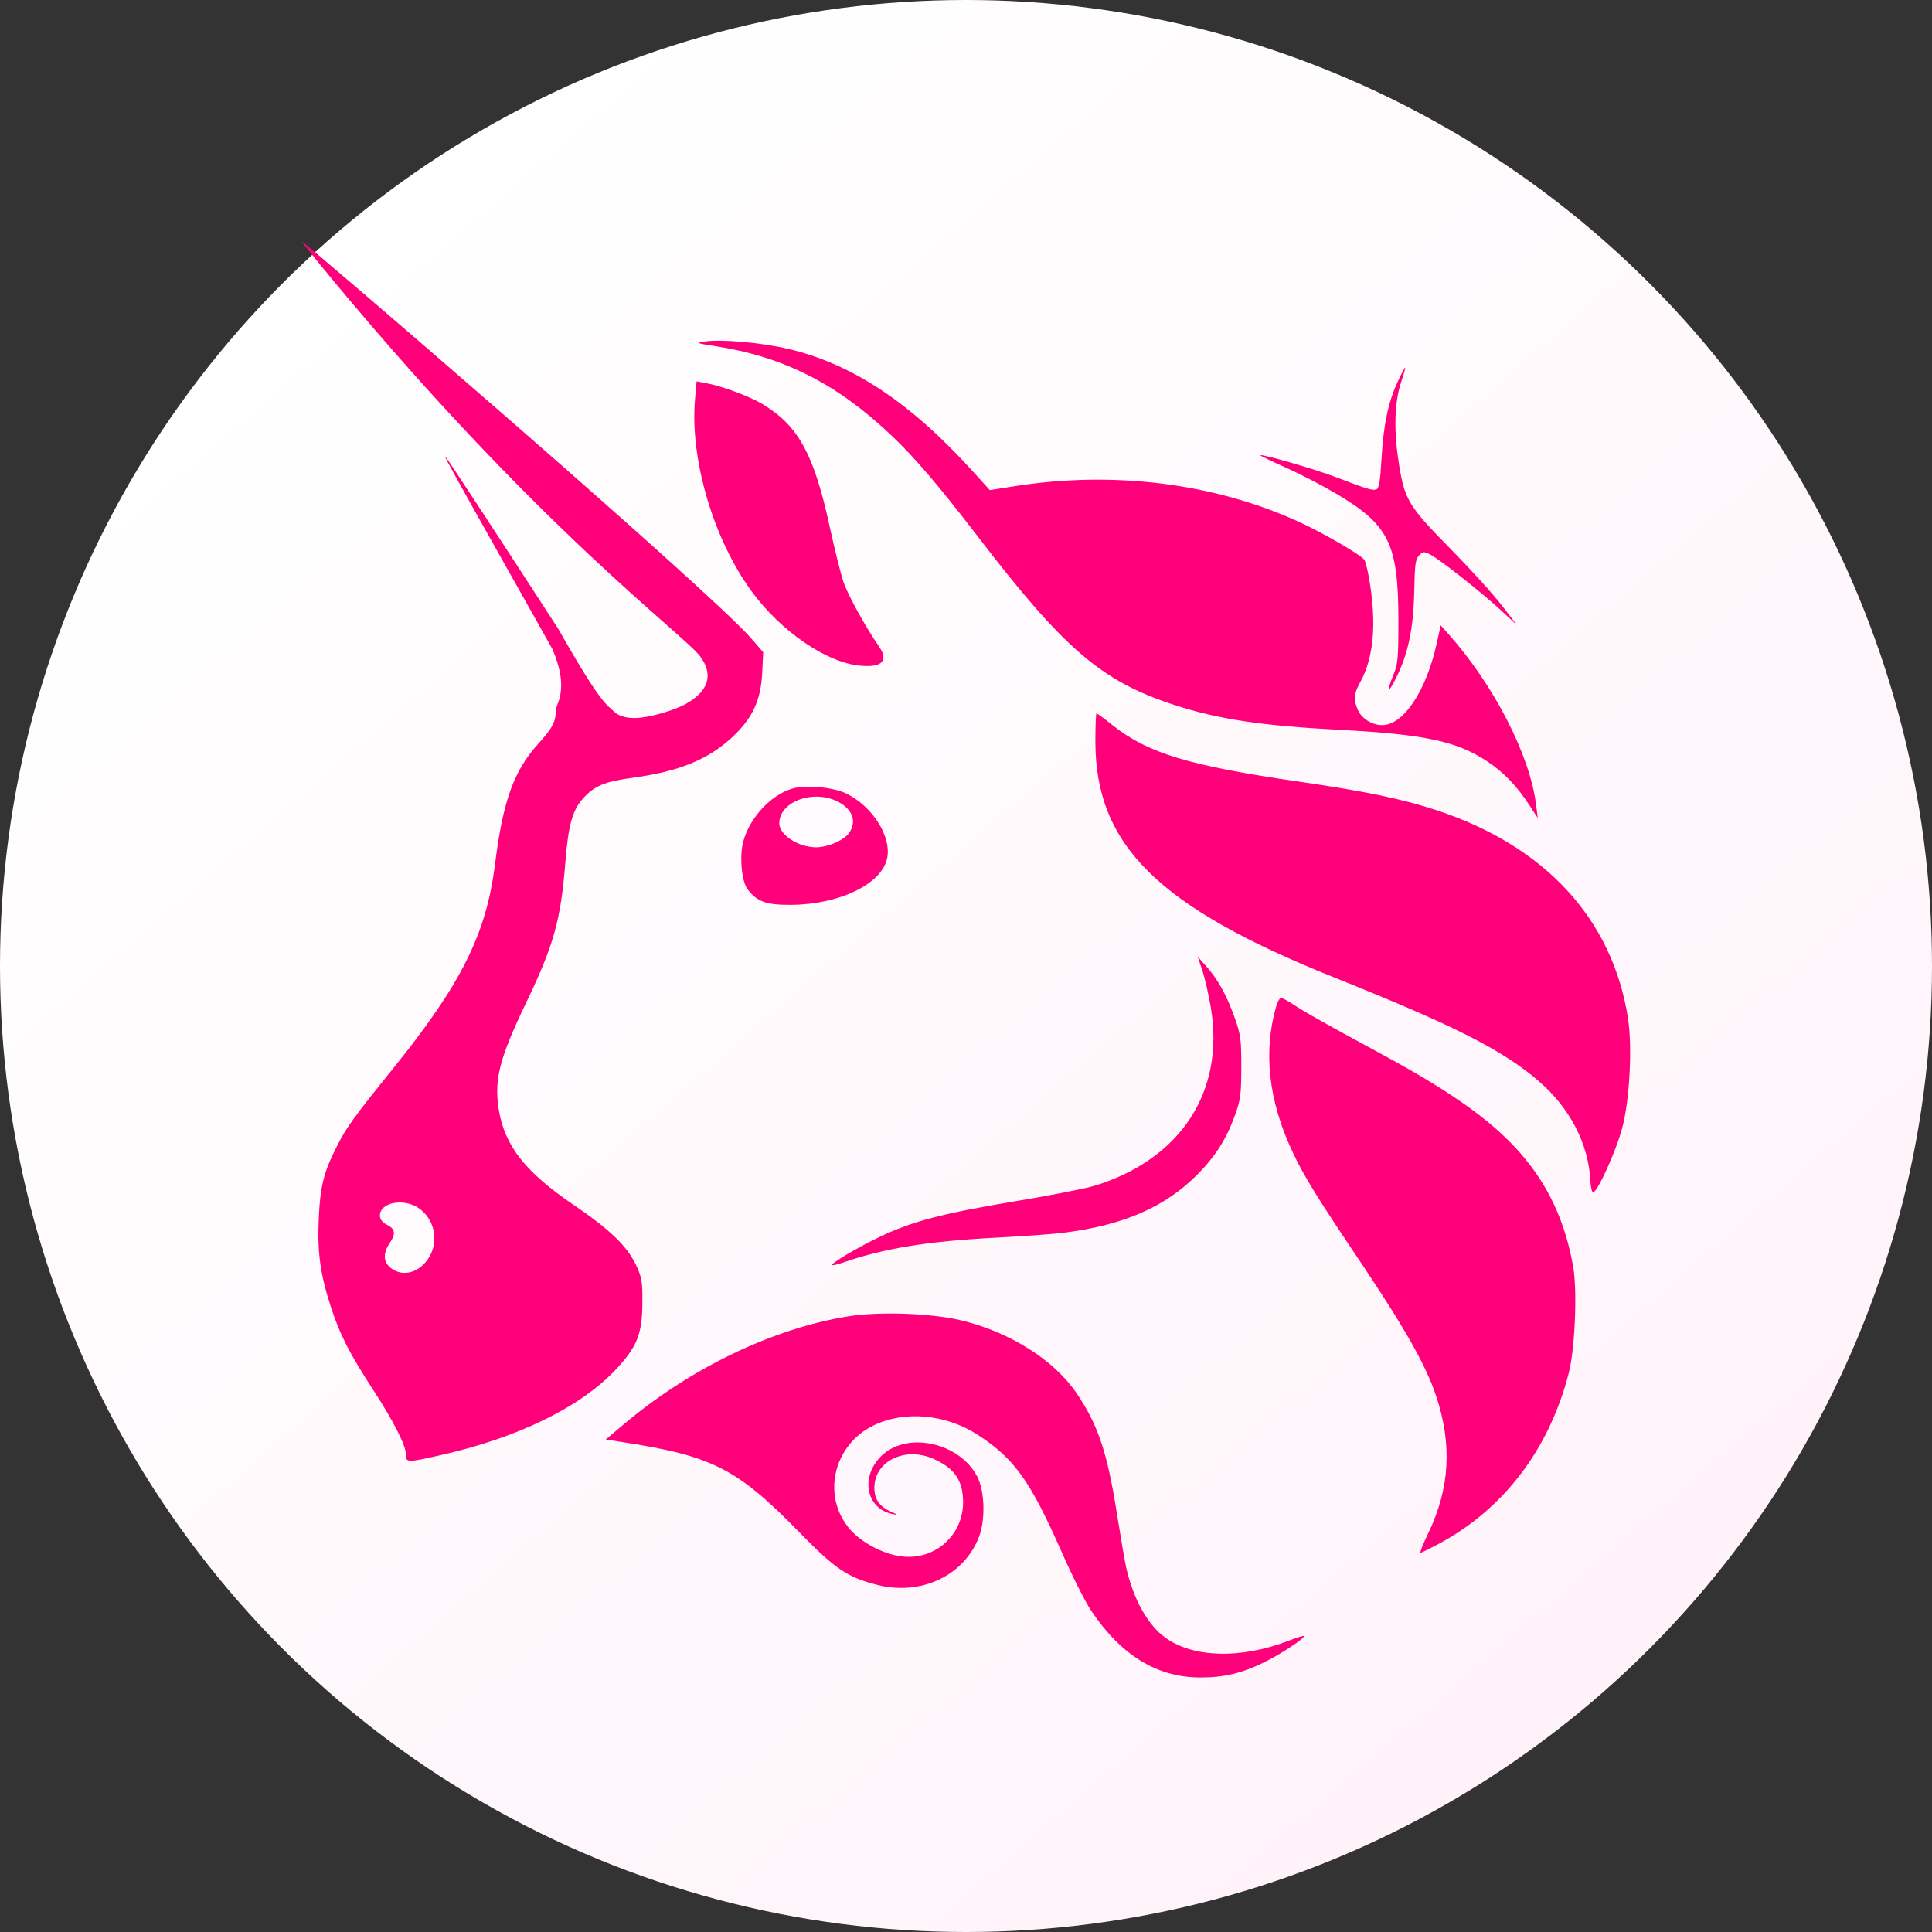 <?xml version="1.0" encoding="UTF-8"?>
<svg width="32px" height="32px" viewBox="0 0 32 32" version="1.1" xmlns="http://www.w3.org/2000/svg" xmlns:xlink="http://www.w3.org/1999/xlink">
    <rect x="0" y="0" width="32" height="32" fill="#333333" stroke="none"/>
    <title>UNI</title>
    <defs>
        <linearGradient x1="77.841%" y1="89.879%" x2="13.841%" y2="15.987%" id="linearGradient-1">
            <stop stop-color="#FFF3F9" offset="0%"></stop>
            <stop stop-color="#FFFFFF" offset="100%"></stop>
        </linearGradient>
    </defs>
    <g id="Page-1" stroke="none" stroke-width="1" fill="none" fill-rule="evenodd">
        <g id="Artboard备份" transform="translate(-1812, -3959)" fill-rule="nonzero">
            <g id="UNI" transform="translate(1812, 3959)">
                <circle id="椭圆形" fill="url(#linearGradient-1)" cx="16" cy="16" r="16"></circle>
                <path d="M15.958,21.878 C16.749,22.079 17.457,22.53 17.825,23.067 C18.184,23.592 18.339,24.049 18.499,25.067 C18.563,25.468 18.632,25.871 18.653,25.963 C18.773,26.49 19.008,26.912 19.299,27.123 C19.761,27.46 20.557,27.48 21.34,27.177 C21.473,27.125 21.588,27.09 21.596,27.098 C21.625,27.126 21.23,27.388 20.952,27.526 C20.578,27.712 20.28,27.784 19.885,27.784 C19.168,27.784 18.573,27.421 18.076,26.682 C17.978,26.537 17.759,26.101 17.588,25.714 C17.063,24.525 16.805,24.163 16.196,23.766 C15.666,23.422 14.982,23.36 14.468,23.61 C13.793,23.939 13.604,24.797 14.088,25.341 C14.28,25.557 14.639,25.743 14.932,25.779 C15.48,25.847 15.952,25.433 15.952,24.882 C15.952,24.525 15.813,24.321 15.466,24.165 C14.991,23.952 14.48,24.201 14.482,24.645 C14.483,24.834 14.566,24.952 14.757,25.038 C14.879,25.093 14.882,25.098 14.782,25.077 C14.346,24.987 14.244,24.465 14.595,24.118 C15.016,23.702 15.886,23.886 16.185,24.454 C16.31,24.693 16.325,25.168 16.215,25.455 C15.97,26.097 15.256,26.435 14.532,26.251 C14.038,26.126 13.837,25.991 13.243,25.382 C12.209,24.324 11.808,24.118 10.318,23.887 L10.033,23.843 L10.357,23.57 C11.449,22.655 12.806,22.004 14.043,21.804 C14.576,21.718 15.464,21.752 15.958,21.878 Z M21.218,16.528 C21.24,16.528 21.332,16.578 21.423,16.638 C21.603,16.759 21.964,16.961 22.926,17.483 C24.126,18.133 24.811,18.637 25.276,19.212 C25.684,19.716 25.936,20.29 26.058,20.99 C26.126,21.387 26.086,22.341 25.984,22.74 C25.661,23.999 24.911,24.988 23.841,25.565 C23.684,25.649 23.543,25.719 23.528,25.719 C23.513,25.719 23.57,25.575 23.655,25.398 C24.015,24.651 24.056,23.923 23.784,23.114 C23.629,22.653 23.325,22.099 22.733,21.203 L22.592,20.99 C21.794,19.802 21.599,19.486 21.403,19.067 C21.012,18.232 20.922,17.426 21.136,16.674 C21.159,16.594 21.196,16.528 21.218,16.528 Z M5,4 C5.021,4 6.572,5.326 8.259,6.796 L8.702,7.182 C10.402,8.668 12.116,10.195 12.449,10.581 L12.449,10.581 L12.641,10.803 L12.624,11.149 C12.602,11.605 12.458,11.908 12.115,12.222 C11.719,12.585 11.238,12.779 10.482,12.882 C10.018,12.945 9.849,13.014 9.662,13.219 C9.482,13.416 9.413,13.661 9.364,14.283 C9.287,15.245 9.174,15.652 8.715,16.606 C8.273,17.528 8.183,17.877 8.26,18.37 C8.355,18.972 8.696,19.41 9.497,19.954 C10.107,20.369 10.384,20.636 10.537,20.958 C10.63,21.156 10.642,21.228 10.64,21.572 C10.638,22.097 10.553,22.309 10.191,22.693 C9.606,23.312 8.566,23.818 7.285,24.105 C6.749,24.226 6.726,24.225 6.726,24.102 C6.726,23.948 6.527,23.553 6.181,23.021 C5.781,22.405 5.625,22.097 5.475,21.63 C5.303,21.097 5.255,20.737 5.28,20.18 C5.303,19.653 5.361,19.419 5.572,19.001 C5.74,18.67 5.848,18.519 6.512,17.697 C7.645,16.291 8.054,15.47 8.2,14.308 C8.33,13.271 8.509,12.77 8.911,12.324 C9.153,12.057 9.206,11.955 9.206,11.761 C9.206,11.665 9.44,11.419 9.148,10.748 C7.926,8.576 7.529,7.869 7.416,7.654 L7.395,7.614 C7.37,7.565 7.373,7.563 7.383,7.571 C7.413,7.599 8.25,8.878 9.25,10.421 C9.97,11.692 10.049,11.668 10.189,11.801 C10.189,11.801 10.272,11.893 10.514,11.893 C10.728,11.893 11.155,11.774 11.363,11.657 C11.737,11.446 11.819,11.177 11.601,10.877 C11.337,10.514 8.96,8.796 5.508,4.633 C5.22,4.285 4.991,4 5,4 Z M6.293,20.132 C6.293,20.197 6.329,20.245 6.411,20.287 C6.549,20.357 6.559,20.436 6.45,20.598 C6.34,20.762 6.349,20.906 6.475,21.004 C6.678,21.162 6.965,21.075 7.116,20.81 C7.273,20.534 7.189,20.179 6.927,20.005 C6.678,19.841 6.293,19.918 6.293,20.132 Z M19.838,15.847 L19.977,16.002 C20.17,16.217 20.322,16.492 20.451,16.859 C20.55,17.139 20.561,17.222 20.56,17.677 C20.559,18.124 20.547,18.217 20.456,18.469 C20.313,18.866 20.134,19.148 19.836,19.45 C19.298,19.994 18.608,20.294 17.611,20.419 C17.438,20.441 16.933,20.477 16.489,20.5 C15.371,20.558 14.634,20.678 13.973,20.909 C13.878,20.942 13.793,20.962 13.784,20.953 C13.757,20.927 14.208,20.66 14.58,20.482 C15.104,20.231 15.627,20.094 16.797,19.9 C17.375,19.804 17.971,19.688 18.123,19.642 C19.554,19.206 20.29,18.08 20.055,16.687 C20.018,16.469 19.954,16.191 19.913,16.069 L19.838,15.847 Z M18.162,11.815 C18.173,11.815 18.287,11.899 18.415,12.002 C19.011,12.477 19.679,12.68 21.527,12.948 C22.615,13.106 23.227,13.233 23.792,13.419 C25.587,14.011 26.697,15.211 26.962,16.847 C27.039,17.322 26.994,18.213 26.869,18.682 C26.771,19.053 26.47,19.722 26.39,19.748 C26.368,19.755 26.347,19.671 26.341,19.556 C26.311,18.942 25.999,18.344 25.474,17.896 C24.878,17.387 24.077,16.982 22.119,16.198 C19.178,15.022 18.143,14 18.143,12.277 C18.143,12.023 18.151,11.815 18.162,11.815 Z M13.118,13.063 C13.344,12.994 13.81,13.038 14.029,13.149 C14.455,13.364 14.763,13.853 14.696,14.206 C14.614,14.637 13.912,14.981 13.103,14.987 C12.691,14.99 12.538,14.935 12.38,14.726 C12.283,14.596 12.246,14.176 12.311,13.937 C12.418,13.545 12.763,13.171 13.118,13.063 Z M12.907,13.639 C12.907,13.828 13.225,14.034 13.517,14.034 C13.711,14.034 13.977,13.919 14.063,13.797 C14.187,13.621 14.133,13.431 13.921,13.302 C13.517,13.057 12.907,13.26 12.907,13.639 Z M13.061,5.78 C14.123,6.031 15.089,6.674 16.12,7.815 L16.394,8.118 L16.786,8.056 C18.437,7.792 20.117,8.002 21.522,8.647 C21.909,8.824 22.518,9.177 22.595,9.268 C22.619,9.297 22.663,9.483 22.693,9.682 C22.798,10.37 22.746,10.897 22.534,11.29 C22.419,11.505 22.412,11.572 22.49,11.756 C22.552,11.902 22.724,12.01 22.895,12.01 C23.244,12.01 23.62,11.449 23.794,10.668 L23.863,10.358 L24,10.512 C24.751,11.359 25.342,12.513 25.443,13.334 L25.47,13.549 L25.343,13.354 C25.126,13.019 24.907,12.791 24.628,12.607 C24.123,12.275 23.59,12.162 22.178,12.088 C20.903,12.021 20.181,11.913 19.465,11.681 C18.247,11.287 17.633,10.761 16.187,8.875 C15.544,8.037 15.147,7.573 14.752,7.2 C13.855,6.352 12.973,5.907 11.844,5.733 C11.534,5.685 11.521,5.68 11.667,5.657 C11.946,5.615 12.606,5.673 13.061,5.78 Z M23.272,6.09 C23.281,6.09 23.254,6.189 23.213,6.31 C23.101,6.638 23.082,7.087 23.16,7.609 C23.257,8.272 23.313,8.368 24.018,9.083 C24.348,9.419 24.733,9.843 24.872,10.024 L25.126,10.355 L24.872,10.119 C24.562,9.83 23.85,9.266 23.692,9.186 C23.587,9.132 23.571,9.133 23.506,9.197 C23.446,9.257 23.433,9.346 23.425,9.767 C23.412,10.425 23.322,10.846 23.104,11.268 C22.987,11.496 22.968,11.447 23.075,11.19 C23.154,10.998 23.162,10.913 23.162,10.277 C23.16,8.999 23.008,8.692 22.112,8.165 C21.885,8.032 21.512,7.84 21.282,7.738 C21.052,7.636 20.869,7.547 20.876,7.541 C20.901,7.516 21.774,7.769 22.126,7.903 C22.649,8.103 22.735,8.129 22.798,8.105 C22.841,8.089 22.862,7.966 22.882,7.604 C22.914,7.042 22.991,6.672 23.145,6.334 C23.206,6.2 23.263,6.09 23.272,6.09 Z M11.538,6.317 L11.681,6.343 C11.95,6.392 12.413,6.563 12.631,6.694 C13.227,7.054 13.485,7.528 13.747,8.744 C13.824,9.1 13.925,9.503 13.971,9.64 C14.046,9.859 14.328,10.372 14.558,10.706 C14.723,10.946 14.613,11.059 14.248,11.026 C13.69,10.976 12.934,10.458 12.446,9.79 C11.817,8.929 11.427,7.609 11.511,6.622 L11.538,6.317 Z" id="形状结合" fill="#FF007A"></path>
            </g>
        </g>
    </g>
</svg>